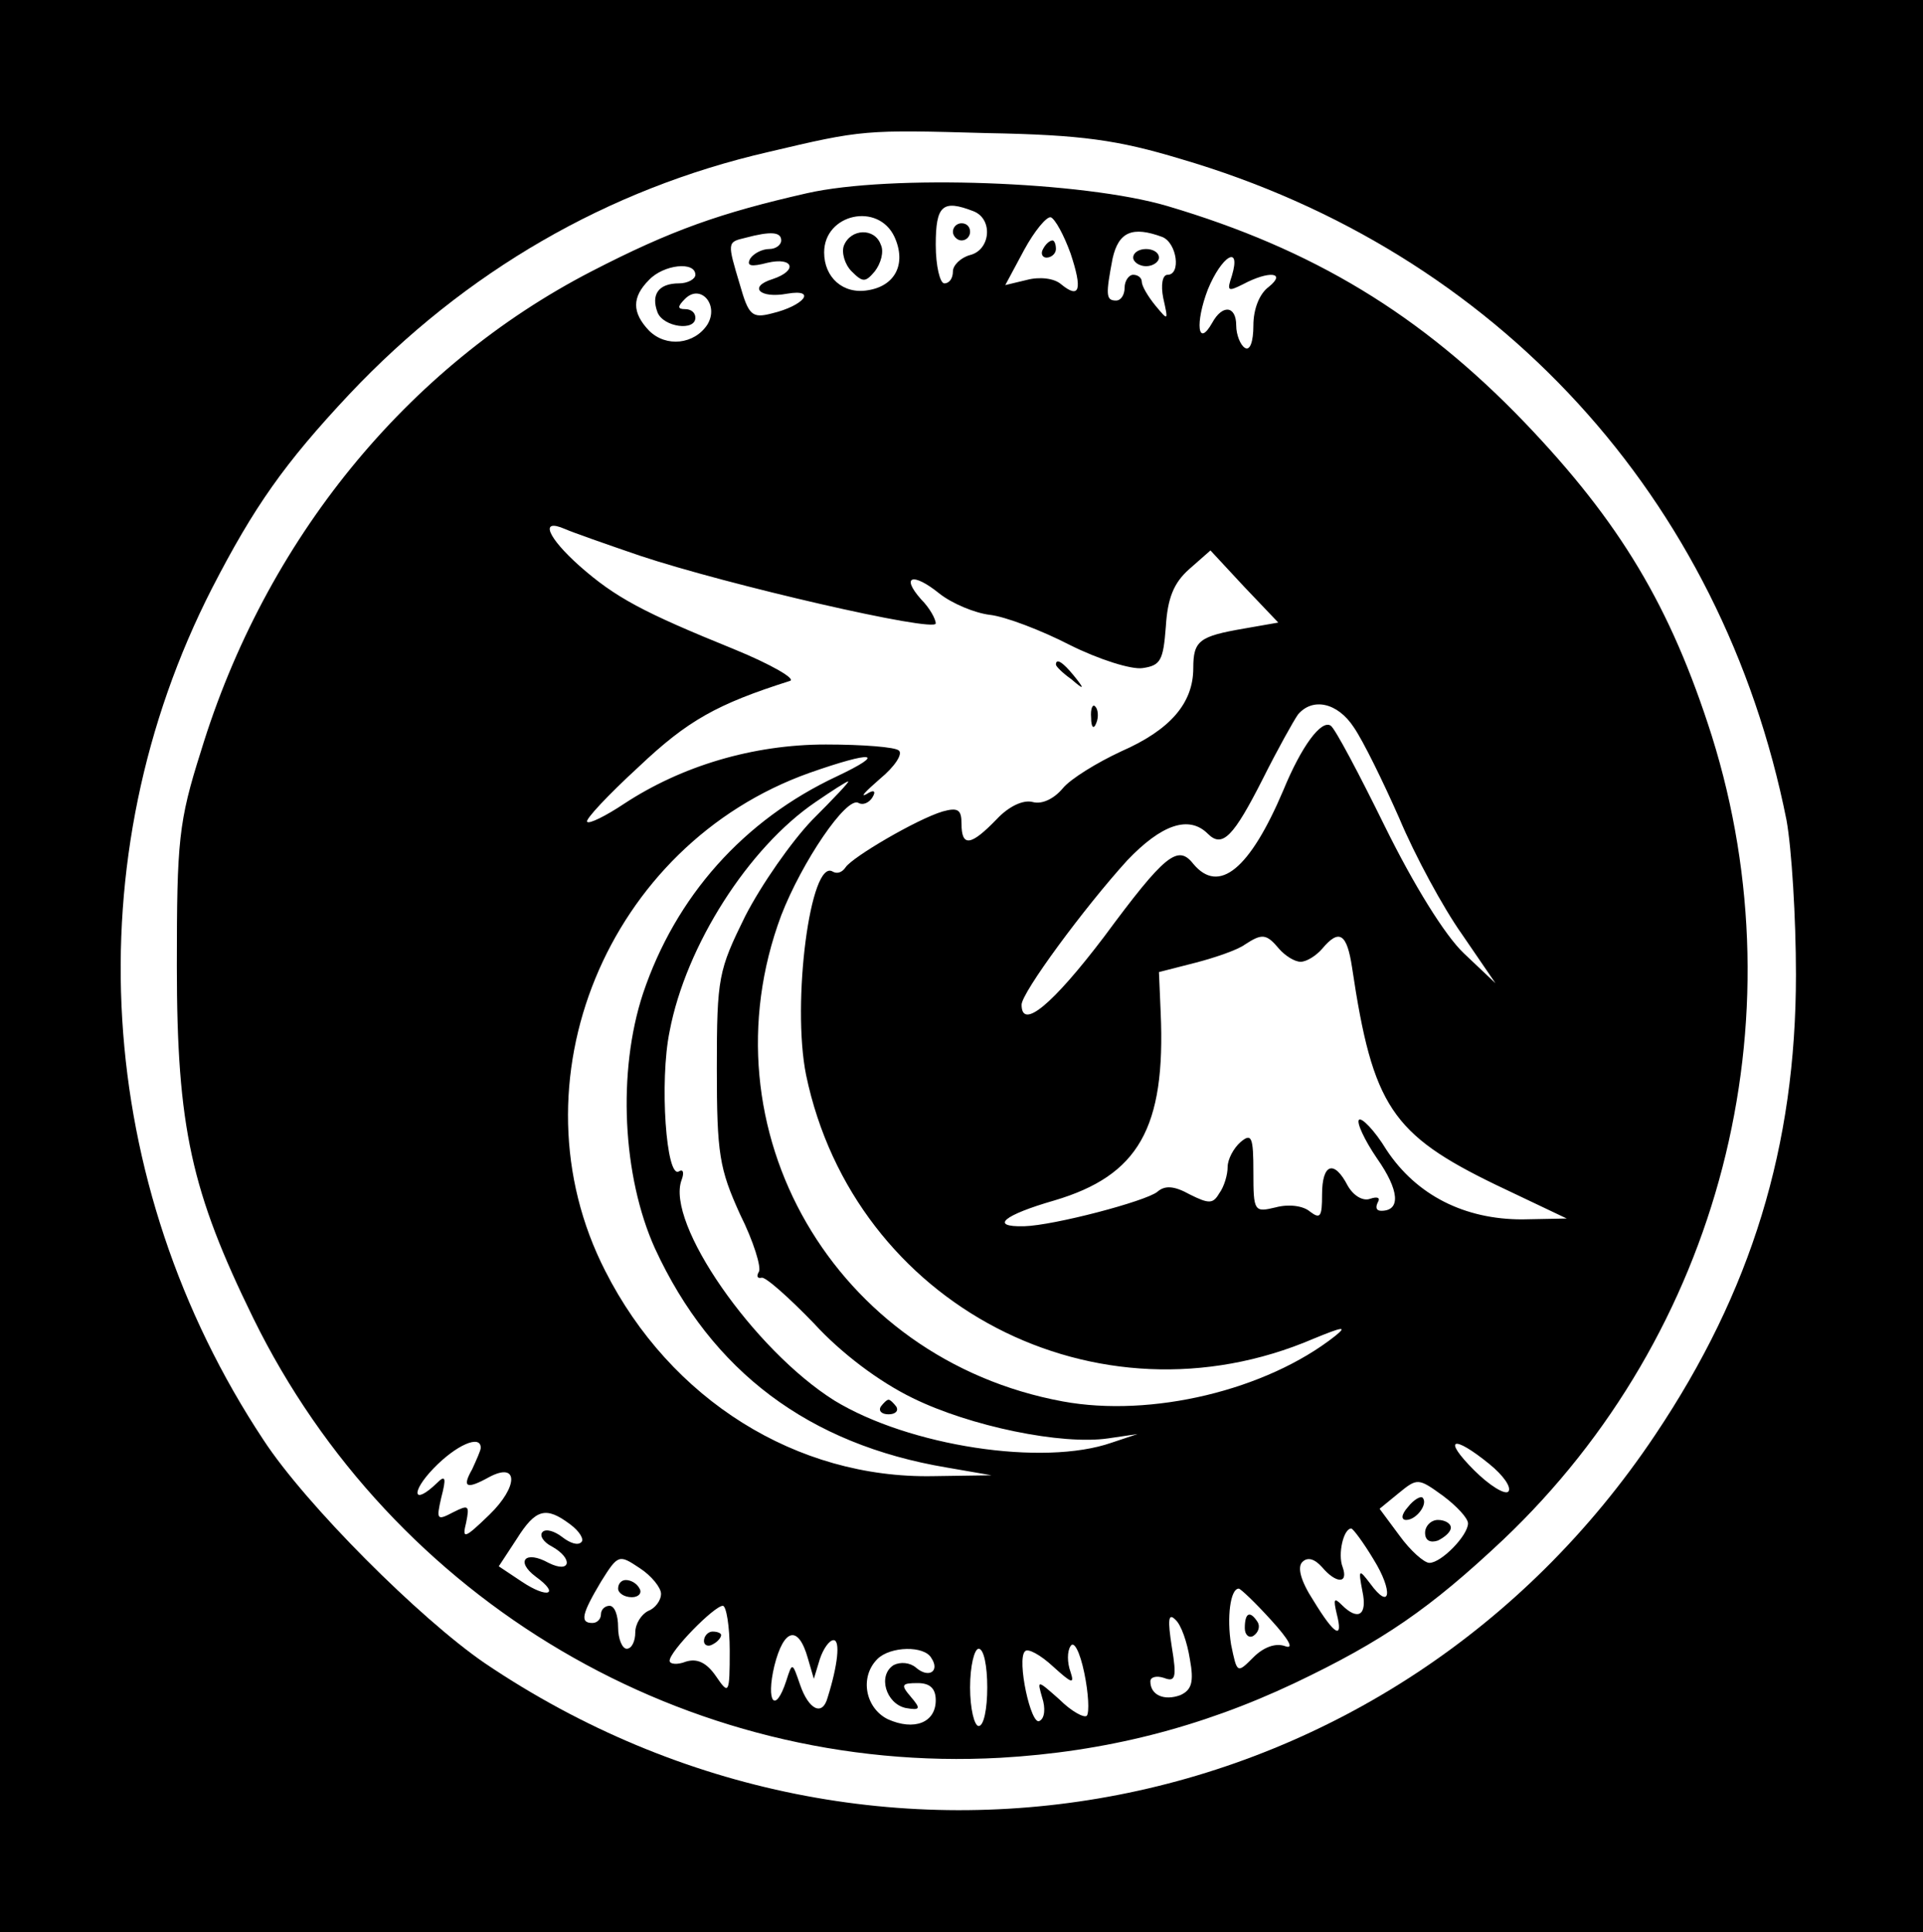 <?xml version="1.0" standalone="no"?>
<!DOCTYPE svg PUBLIC "-//W3C//DTD SVG 20010904//EN"
 "http://www.w3.org/TR/2001/REC-SVG-20010904/DTD/svg10.dtd">
<svg version="1.0" xmlns="http://www.w3.org/2000/svg"
 width="224pt" height="225pt" viewBox="0 0 224 225"
 preserveAspectRatio="xMidYMid meet">

<g transform="translate(0,225) scale(0.1,-0.1)"
fill="#000000" stroke="none">
<path d="M0 1125 l0 -1125 1120 0 1120 0 0 1125 0 1125 -1120 0 -1120 0 0
-1125z m1375 940 c369 -108 631 -395 706 -770 6 -33 11 -114 11 -180 0 -200
-52 -369 -164 -536 -305 -456 -908 -573 -1363 -266 -76 52 -209 185 -258 260
-198 299 -221 677 -60 992 49 95 84 145 160 226 135 143 301 239 488 282 110
26 112 26 255 22 110 -2 152 -8 225 -30z"/>
<path d="M940 2025 c-101 -23 -158 -43 -251 -91 -215 -111 -380 -313 -455
-559 -26 -82 -28 -104 -28 -250 0 -188 17 -263 89 -410 162 -330 505 -532 870
-512 122 7 233 35 343 87 103 49 158 87 243 167 253 240 347 604 243 936 -48
151 -107 249 -218 365 -121 126 -247 202 -416 252 -98 29 -323 37 -420 15z
m194 -21 c23 -9 20 -45 -4 -51 -11 -3 -20 -12 -20 -19 0 -8 -4 -14 -10 -14 -5
0 -10 20 -10 45 0 46 8 53 44 39z m-92 -30 c14 -31 1 -57 -31 -62 -29 -5 -51
15 -51 44 0 45 63 59 82 18z m205 -19 c14 -42 11 -54 -11 -36 -8 7 -25 9 -40
5 l-25 -6 22 41 c12 22 26 39 31 38 5 -2 15 -20 23 -42z m-337 15 c0 -5 -6
-10 -14 -10 -8 0 -18 -5 -22 -11 -5 -9 1 -10 20 -5 30 7 36 -9 6 -19 -29 -9
-15 -23 17 -17 35 6 20 -14 -18 -23 -23 -6 -27 -2 -37 33 -15 50 -15 50 6 55
30 8 42 7 42 -3z m444 4 c17 -7 22 -44 6 -44 -6 0 -8 -12 -5 -27 6 -27 6 -27
-9 -9 -9 11 -16 23 -16 28 0 4 -4 8 -10 8 -5 0 -10 -7 -10 -15 0 -8 -4 -15
-10 -15 -12 0 -12 7 -4 49 7 31 23 38 58 25z m81 -45 c-6 -18 -5 -19 13 -10
30 16 51 14 30 -3 -11 -8 -18 -26 -18 -45 0 -19 -4 -30 -10 -26 -5 3 -10 15
-10 26 0 23 -16 25 -28 3 -17 -30 -20 0 -5 39 16 39 39 53 28 16z m-625 1 c0
-5 -9 -10 -19 -10 -24 0 -33 -13 -25 -34 7 -17 44 -22 44 -6 0 6 -5 10 -12 10
-9 0 -9 3 0 12 18 18 40 -7 26 -30 -15 -23 -48 -27 -68 -7 -20 21 -20 39 0 59
17 18 54 22 54 6z m-65 -327 c102 -34 345 -90 345 -79 0 5 -7 18 -17 28 -24
27 -10 32 21 7 15 -12 42 -23 59 -25 18 -2 60 -18 93 -35 34 -17 72 -29 85
-27 21 3 24 9 27 48 2 33 9 51 27 67 l25 22 39 -42 40 -42 -40 -7 c-52 -9 -59
-14 -59 -46 0 -41 -27 -72 -84 -97 -28 -13 -59 -32 -68 -43 -10 -12 -24 -19
-35 -16 -11 3 -28 -5 -42 -20 -30 -31 -41 -33 -41 -5 0 16 -4 19 -22 14 -30
-9 -105 -53 -113 -65 -4 -6 -10 -8 -15 -5 -26 16 -48 -153 -31 -237 56 -268
339 -415 591 -307 34 14 40 15 25 3 -80 -63 -214 -95 -317 -76 -266 49 -421
317 -328 566 24 62 76 139 90 131 5 -3 12 0 16 6 5 8 2 10 -7 4 -8 -4 0 4 16
18 17 14 27 29 22 33 -4 4 -42 7 -85 7 -85 0 -168 -25 -235 -69 -21 -14 -41
-24 -43 -21 -3 2 24 31 60 64 57 54 91 73 176 100 8 2 -21 19 -65 37 -106 43
-138 60 -180 97 -37 33 -47 56 -17 43 9 -4 49 -18 87 -31z m832 -200 c11 -16
34 -63 53 -106 18 -43 51 -104 73 -135 l39 -57 -37 35 c-22 21 -58 79 -92 148
-30 61 -58 114 -63 117 -11 7 -34 -24 -55 -75 -39 -92 -75 -122 -105 -86 -18
23 -33 11 -104 -85 -60 -79 -96 -109 -96 -79 0 14 73 113 123 168 40 42 72 53
94 31 17 -17 30 -3 64 64 17 34 36 68 41 75 17 20 46 14 65 -15z m-602 -57
c-109 -51 -188 -140 -226 -253 -30 -91 -24 -213 14 -297 66 -143 179 -228 340
-255 l52 -9 -68 -1 c-159 -3 -306 89 -382 239 -112 219 2 496 238 580 74 26
91 24 32 -4z m-29 -51 c-24 -25 -59 -75 -78 -112 -31 -63 -33 -71 -33 -177 0
-100 3 -117 27 -170 16 -32 25 -62 22 -67 -3 -5 -2 -8 3 -7 4 2 32 -23 61 -53
32 -35 76 -68 115 -87 67 -33 174 -55 228 -47 l34 5 -30 -10 c-80 -28 -236 -4
-323 49 -94 59 -197 207 -178 257 3 8 2 13 -3 10 -15 -10 -23 105 -11 163 19
100 92 214 170 267 19 13 36 24 38 24 2 0 -17 -20 -42 -45z m544 -150 c7 -8
18 -15 25 -15 7 0 18 7 25 15 20 24 29 18 35 -22 24 -161 46 -194 168 -253
l82 -39 -52 -1 c-67 0 -123 28 -158 81 -14 23 -29 38 -32 35 -3 -3 6 -23 21
-45 26 -37 28 -61 5 -61 -6 0 -7 4 -4 10 3 5 0 7 -9 4 -8 -3 -19 3 -26 15 -16
31 -30 26 -30 -10 0 -26 -2 -29 -14 -20 -8 7 -25 9 -40 5 -25 -6 -26 -5 -26
41 0 41 -2 46 -15 35 -8 -7 -15 -20 -15 -29 0 -9 -4 -23 -10 -31 -7 -12 -12
-12 -34 -1 -18 10 -29 11 -38 3 -14 -11 -120 -39 -155 -40 -41 -1 -24 13 35
30 98 29 130 84 124 219 l-2 47 43 11 c23 6 49 15 57 21 20 13 25 13 40 -5z
m-930 -581 c0 -3 -5 -14 -10 -25 -12 -21 -7 -24 20 -9 34 18 34 -11 0 -44 -29
-28 -32 -29 -27 -9 4 20 3 21 -15 12 -19 -10 -20 -9 -14 17 6 23 5 27 -5 17
-28 -27 -31 -11 -4 17 26 27 55 40 55 24z m1175 -19 c16 -13 26 -27 22 -32 -4
-4 -22 7 -40 25 -37 37 -25 42 18 7z m-25 -69 c0 -14 -31 -46 -45 -46 -6 0
-22 14 -35 32 l-23 31 22 18 c22 18 23 18 52 -3 16 -12 29 -26 29 -32z m-1046
-1 c11 -8 17 -18 13 -21 -4 -4 -13 -1 -22 6 -9 7 -19 10 -23 6 -4 -4 1 -12 11
-17 25 -14 22 -32 -4 -19 -27 15 -39 2 -15 -16 29 -21 14 -26 -16 -6 l-27 18
21 32 c22 35 34 38 62 17z m936 -41 c23 -37 20 -61 -4 -28 -13 17 -14 17 -9
-9 6 -28 -5 -35 -24 -16 -9 9 -10 7 -6 -10 8 -31 -2 -26 -27 15 -15 23 -19 39
-13 45 6 6 14 4 23 -6 16 -19 31 -20 24 0 -6 15 1 45 10 45 2 0 14 -16 26 -36z
m-830 -40 c0 -8 -7 -17 -15 -20 -8 -4 -15 -15 -15 -25 0 -10 -4 -19 -10 -19
-5 0 -10 11 -10 25 0 14 -4 25 -10 25 -5 0 -10 -4 -10 -10 0 -5 -4 -10 -10
-10 -15 0 -12 11 10 48 20 32 21 32 45 16 14 -9 25 -23 25 -30z m711 -31 c20
-22 27 -34 16 -30 -11 4 -25 -1 -37 -13 -19 -19 -19 -19 -26 15 -5 31 -1 65 9
65 2 0 19 -16 38 -37z m-631 -35 c0 -51 -1 -52 -16 -30 -11 16 -22 21 -35 17
-10 -4 -19 -3 -19 1 0 11 52 64 62 64 4 0 8 -24 8 -52z m536 -10 c5 -27 2 -36
-11 -42 -19 -7 -35 0 -35 16 0 5 7 7 16 4 13 -5 15 0 9 36 -5 32 -4 40 4 32 7
-6 14 -27 17 -46z m-445 1 l7 -24 7 23 c4 12 11 22 16 22 8 0 5 -29 -7 -67 -6
-22 -22 -14 -32 15 -9 26 -9 27 -16 5 -13 -40 -24 -25 -14 17 11 44 28 48 39
9z m325 -67 c-3 -3 -18 5 -32 19 -26 23 -26 23 -20 2 4 -12 3 -24 -3 -27 -10
-7 -27 72 -17 81 3 4 18 -4 33 -18 21 -19 25 -21 20 -6 -4 11 -4 24 0 30 4 7
11 -7 16 -31 5 -24 6 -46 3 -50z m-181 67 c10 -15 -3 -24 -18 -11 -7 6 -18 7
-26 3 -19 -12 -9 -45 14 -50 17 -3 18 -1 6 13 -12 14 -11 16 8 16 14 0 21 -6
21 -20 0 -26 -25 -36 -56 -22 -26 13 -33 49 -12 70 15 15 55 16 63 1z m65 -34
c0 -25 -4 -45 -10 -45 -5 0 -10 20 -10 45 0 25 5 45 10 45 6 0 10 -20 10 -45z"/>
<path d="M1110 1980 c0 -5 5 -10 10 -10 6 0 10 5 10 10 0 6 -4 10 -10 10 -5 0
-10 -4 -10 -10z"/>
<path d="M983 1964 c-3 -8 1 -22 9 -30 13 -13 16 -13 27 0 7 9 11 23 7 31 -7
20 -35 19 -43 -1z"/>
<path d="M1215 1960 c-3 -5 -1 -10 4 -10 6 0 11 5 11 10 0 6 -2 10 -4 10 -3 0
-8 -4 -11 -10z"/>
<path d="M1320 1950 c0 -5 7 -10 15 -10 8 0 15 5 15 10 0 6 -7 10 -15 10 -8 0
-15 -4 -15 -10z"/>
<path d="M1230 1476 c0 -2 8 -10 18 -17 15 -13 16 -12 3 4 -13 16 -21 21 -21
13z"/>
<path d="M1271 1414 c0 -11 3 -14 6 -6 3 7 2 16 -1 19 -3 4 -6 -2 -5 -13z"/>
<path d="M1026 612 c-3 -5 1 -9 9 -9 8 0 12 4 9 9 -3 4 -7 8 -9 8 -2 0 -6 -4
-9 -8z"/>
<path d="M1640 495 c-8 -9 -8 -15 -2 -15 12 0 26 19 19 26 -2 2 -10 -2 -17
-11z"/>
<path d="M1660 465 c0 -9 6 -12 15 -9 8 4 15 10 15 15 0 5 -7 9 -15 9 -8 0
-15 -7 -15 -15z"/>
<path d="M720 400 c0 -5 7 -10 16 -10 8 0 12 5 9 10 -3 6 -10 10 -16 10 -5 0
-9 -4 -9 -10z"/>
<path d="M1450 354 c0 -8 5 -12 10 -9 6 4 8 11 5 16 -9 14 -15 11 -15 -7z"/>
<path d="M820 339 c0 -5 5 -7 10 -4 6 3 10 8 10 11 0 2 -4 4 -10 4 -5 0 -10
-5 -10 -11z"/>
</g>
</svg>
